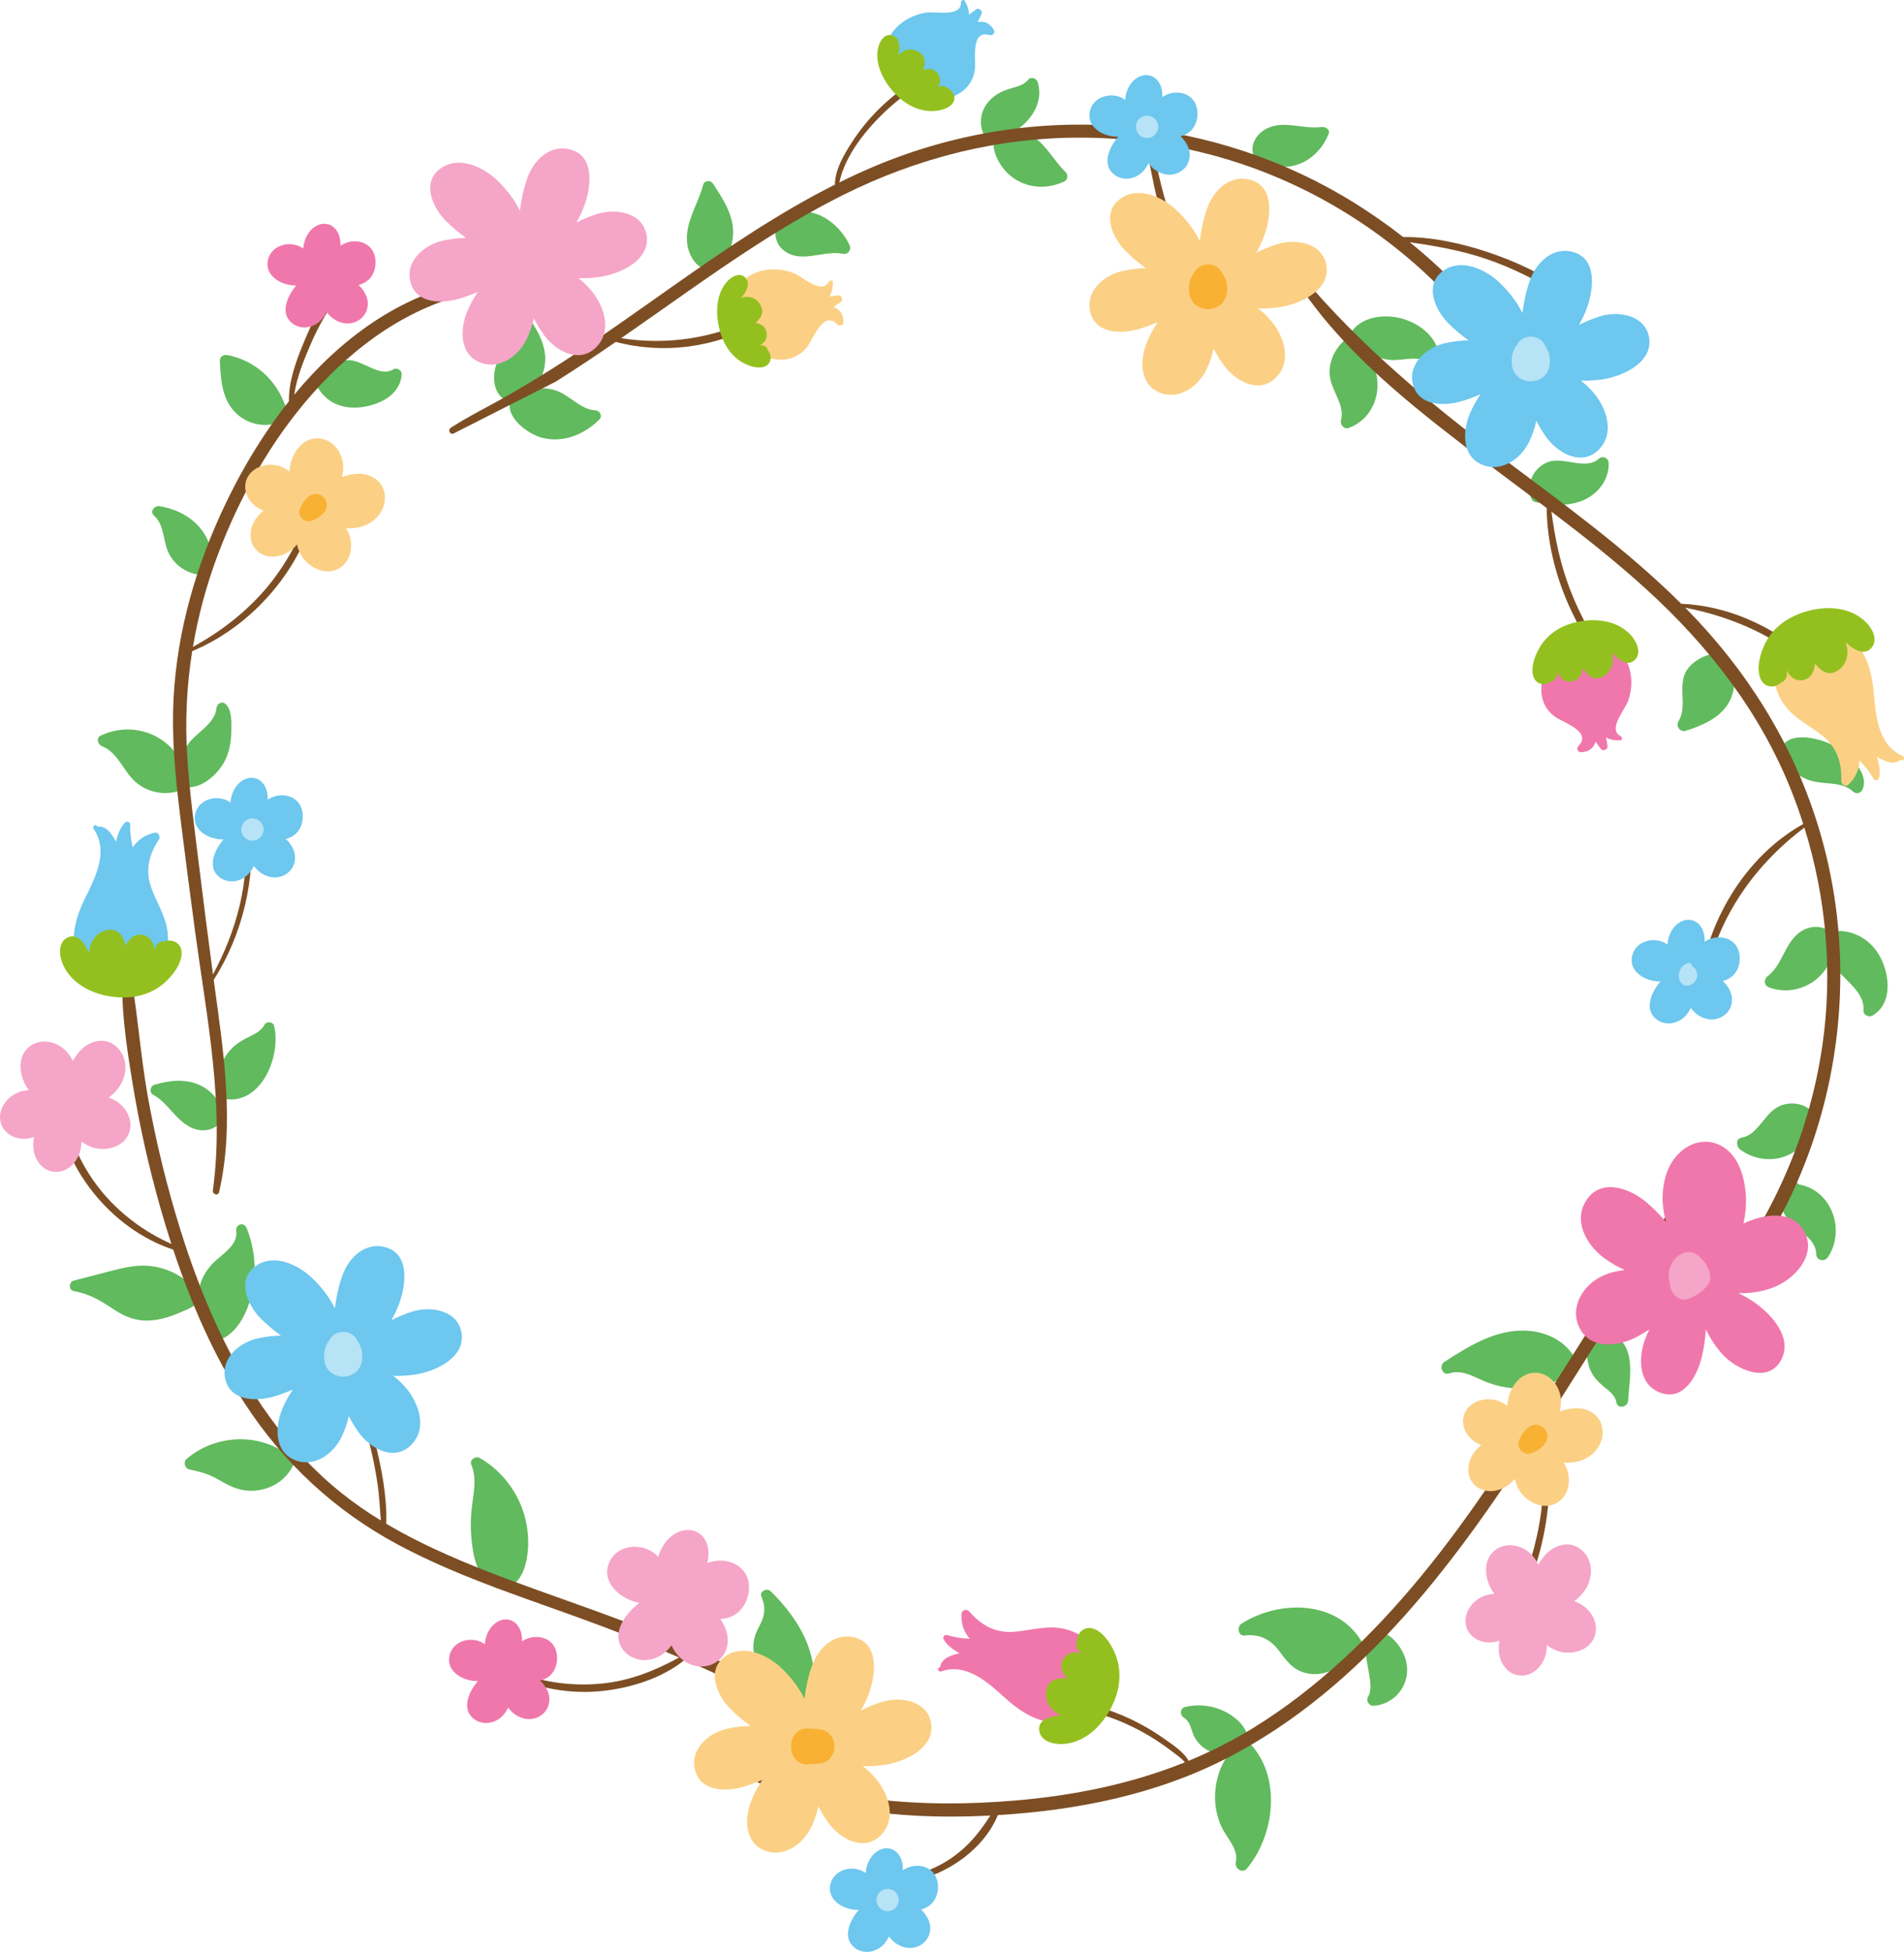 <?xml version="1.0" encoding="utf-8"?>
<!-- Generator: Adobe Illustrator 16.0.0, SVG Export Plug-In . SVG Version: 6.00 Build 0)  -->
<!DOCTYPE svg PUBLIC "-//W3C//DTD SVG 1.1//EN" "http://www.w3.org/Graphics/SVG/1.1/DTD/svg11.dtd">
<svg version="1.1" id="eqxiu.com" xmlns="http://www.w3.org/2000/svg" xmlns:xlink="http://www.w3.org/1999/xlink" x="0px" y="0px"
	 width="102.89px" height="105.435px" viewBox="0 0 102.89 105.435" enable-background="new 0 0 102.89 105.435"
	 xml:space="preserve">
<path id="eqxiu.com_9_" fill="#61BA5D" d="M10.696,70.299c0.016,0.706,0.279,1.402,0.771,1.921c0,0.001,0.001,0.001,0.002,0.002
	c-0.015,0.127,0.092,0.271,0.244,0.223c1.065-0.336,1.621-1.46,1.873-2.475c0.3-1.209,0.208-2.477-0.257-3.631
	c-0.142-0.352-0.617-0.218-0.563,0.155c0.109,0.751-0.751,1.244-1.205,1.691c-0.363,0.358-0.636,0.786-0.768,1.281
	c-0.034,0.13-0.059,0.262-0.076,0.394c-0.012-0.017-0.027-0.032-0.044-0.045c-0.01-0.021-0.022-0.041-0.039-0.062
	c-0.646-0.812-1.638-1.312-2.671-1.381c-0.645-0.043-1.288,0.108-1.908,0.267c-0.69,0.177-1.379,0.359-2.07,0.537
	c-0.266,0.068-0.291,0.511,0,0.563c0.742,0.134,1.353,0.452,1.973,0.869c0.56,0.377,1.113,0.685,1.802,0.723
	c0.694,0.039,1.397-0.176,2.024-0.456C10.083,70.744,10.532,70.593,10.696,70.299z M15.93,78.951
	c-0.361,0.932-1.19,1.496-2.185,1.572c-0.532,0.041-1.026-0.107-1.494-0.351c-0.32-0.165-0.619-0.365-0.954-0.499
	c-0.346-0.139-0.711-0.219-1.073-0.302c-0.234-0.054-0.334-0.394-0.147-0.556c1.504-1.302,3.82-1.443,5.441-0.265
	c0.062,0.045,0.102,0.102,0.123,0.162C15.792,78.653,16.002,78.763,15.93,78.951z M25.928,78.756
	c-0.214-0.123-0.574,0.09-0.462,0.355c0.272,0.646,0.167,1.309,0.074,1.981c-0.092,0.663-0.132,1.317-0.066,1.985
	c0.077,0.784,0.225,2.048,1.072,2.383c0.002,0.126,0.075,0.251,0.241,0.306c0.805,0.268,1.378-0.466,1.58-1.153
	c0.213-0.73,0.224-1.509,0.09-2.253C28.187,80.856,27.25,79.52,25.928,78.756z M41.147,86.242c0.167,0.396,0.213,0.784,0.067,1.198
	c-0.096,0.275-0.259,0.522-0.366,0.793c-0.235,0.599-0.139,1.208,0.096,1.791c0.408,1.011,1.102,2.044,2.214,2.328
	c0.123,0.032,0.229-0.007,0.3-0.08c0.089,0.007,0.185-0.036,0.226-0.142c0.899-2.317-0.397-4.588-2.042-6.178
	C41.448,85.765,41.026,85.953,41.147,86.242z M67.454,94.101c0.025-0.683-0.544-1.245-1.118-1.57c-0.7-0.396-1.524-0.51-2.304-0.321
	c-0.269,0.065-0.282,0.421-0.073,0.559c0.43,0.284,0.385,0.719,0.625,1.125c0.185,0.312,0.47,0.565,0.801,0.712
	c0.283,0.126,0.682,0.178,1.045,0.116c-0.546,0.68-0.797,1.644-0.77,2.477c0.018,0.526,0.14,1.038,0.365,1.514
	c0.274,0.577,0.926,1.194,0.755,1.88c-0.079,0.322,0.355,0.634,0.596,0.347c1.521-1.814,1.898-4.982,0.136-6.797
	C67.493,94.123,67.473,94.11,67.454,94.101z M67.091,87.703c-0.263,0.165-0.189,0.691,0.174,0.644
	c0.763-0.101,1.37,0.196,1.83,0.796c0.343,0.446,0.639,0.909,1.182,1.134c0.832,0.346,1.635,0.071,2.33-0.394
	c0.121-0.048,0.239-0.104,0.355-0.17c0.1-0.057,0.149-0.138,0.164-0.225c0.104-0.088,0.206-0.179,0.303-0.27
	c0.153,0.178,0.435,0.007,0.327-0.219C72.542,86.441,69.246,86.344,67.091,87.703z M85.209,73.567
	c0.049,0.109-0.007,0.207-0.088,0.243c-0.046,0.113-0.127,0.224-0.239,0.317c-0.819,0.686-2.096,0.94-3.135,0.858
	c-0.55-0.043-1.071-0.18-1.577-0.396c-0.586-0.249-1.204-0.622-1.854-0.402c-0.382,0.129-0.572-0.423-0.263-0.622
	c1.257-0.808,2.62-1.668,4.165-1.691c1.145-0.018,2.281,0.449,2.861,1.444c0.004,0.007,0.008,0.014,0.012,0.021
	C85.134,73.413,85.173,73.488,85.209,73.567z M75.704,89.066c0.254,0.408,0.381,0.901,0.322,1.381
	c-0.112,0.922-0.886,1.647-1.809,1.695c-0.247,0.013-0.416-0.291-0.285-0.497c0.554-0.87-0.987-3.174,0.688-3.483
	c0.049-0.01,0.095,0.01,0.125,0.043C75.145,88.313,75.498,88.734,75.704,89.066z M86.37,72.086
	c-0.062-0.019-0.129-0.014-0.188,0.027c-0.565,0.384-0.477,1.377-0.23,1.924c0.149,0.331,0.383,0.585,0.659,0.816
	c0.307,0.257,0.667,0.484,0.737,0.904c0.062,0.375,0.611,0.258,0.631-0.085c0.054-0.916,0.305-2.101-0.151-2.952
	C87.578,72.254,86.872,71.813,86.37,72.086z M14.815,55.425c-0.056-0.238-0.407-0.282-0.524-0.068
	c-0.218,0.401-0.647,0.547-1.031,0.749c-0.378,0.199-0.706,0.447-0.963,0.791c-0.441,0.587-0.759,1.585-0.391,2.278
	c0.001,0.001,0.002,0.003,0.003,0.005c-0.004,0.071,0.033,0.142,0.123,0.161C14.078,59.792,15.206,57.081,14.815,55.425z
	 M10.841,58.636c-0.783-0.381-1.683-0.288-2.489-0.042c-0.238,0.072-0.304,0.419-0.071,0.546c0.821,0.448,1.224,1.408,2.097,1.79
	c0.627,0.274,1.394,0.112,1.667-0.558c0.021-0.052,0.007-0.097-0.023-0.13C11.947,59.534,11.478,58.945,10.841,58.636z
	 M5.517,40.311c0.853,0.323,1.164,1.39,1.834,1.951c0.732,0.613,1.733,0.747,2.6,0.354c0.056-0.025,0.088-0.064,0.104-0.107
	c0.014,0.003,0.029,0.007,0.043,0.008c0.889,0.088,1.793-0.816,2.12-1.562c0.211-0.483,0.285-1.016,0.284-1.541
	c-0.001-0.435,0.034-1.049-0.3-1.375c-0.196-0.191-0.48-0.038-0.504,0.209c-0.086,0.87-1.078,1.299-1.537,1.954
	c-0.183,0.26-0.324,0.565-0.404,0.884c-0.81-1.491-2.69-2.124-4.314-1.35C5.173,39.864,5.289,40.224,5.517,40.311z M9.142,29.927
	c0.321,0.611,0.948,1.051,1.637,1.115c0.076,0.007,0.126-0.026,0.152-0.076c0.056,0.02,0.119,0.023,0.174,0.011
	c0.379-0.082,0.361-0.601,0.341-0.903c-0.029-0.442-0.176-0.877-0.412-1.252c-0.529-0.84-1.451-1.322-2.411-1.479
	c-0.272-0.044-0.551,0.289-0.298,0.512C8.903,28.368,8.798,29.274,9.142,29.927z M21.244,19.955
	c-0.712,0.438-1.599-0.467-2.35-0.499c-0.576-0.024-1.125,0.209-1.507,0.624c-0.129-0.054-0.277,0.009-0.327,0.154
	c-0.166,0.481,0.311,1.06,0.669,1.337c0.49,0.38,1.114,0.493,1.722,0.433c1-0.1,2.186-0.65,2.254-1.784
	C21.72,19.987,21.435,19.838,21.244,19.955z M15.105,22.81c0.023-0.009,0.042-0.021,0.06-0.034c0.12,0.03,0.261-0.061,0.303-0.178
	c0.128-0.361-0.092-0.807-0.243-1.135c-0.181-0.391-0.431-0.75-0.724-1.064c-0.59-0.631-1.38-1.067-2.229-1.219
	c-0.188-0.034-0.399,0.082-0.391,0.298c0.038,0.975,0.108,2.082,0.843,2.812C13.344,22.906,14.288,23.128,15.105,22.81z
	 M32.179,22.167c-0.829-0.048-1.396-0.838-2.168-1.082c-0.378-0.119-0.765-0.141-1.135-0.076c0.382-0.496,0.622-1.109,0.586-1.742
	c-0.047-0.836-0.51-1.556-0.96-2.234c-0.113-0.17-0.417-0.219-0.518,0c-0.414,0.901-0.95,1.833-1.206,2.794
	c-0.179,0.674-0.073,1.5,0.614,1.836c0.062,0.03,0.126,0.022,0.179-0.005c-0.256,0.913,0.979,1.802,1.734,1.993
	c1.144,0.289,2.265-0.186,3.081-0.985C32.574,22.48,32.423,22.182,32.179,22.167z M37.998,9.988
	c-0.314,1.182-1.19,2.309-0.767,3.584c0.123,0.372,0.422,0.84,0.835,0.931c0.146,0.032,0.304,0,0.41-0.078
	c0.262,0.009,0.513-0.24,0.675-0.439c0.276-0.341,0.416-0.771,0.456-1.204c0.102-1.081-0.512-2.002-1.078-2.863
	C38.396,9.715,38.064,9.736,37.998,9.988z M38.182,13.937 M42.63,11.658c-0.837,0.069-0.934,1.25-0.394,1.768
	c0.945,0.905,2.215,0.066,3.306,0.282c0.289,0.057,0.483-0.214,0.364-0.473C45.37,12.071,43.928,10.973,42.63,11.658z M55.891,7.426
	c-0.278-0.191-0.673-0.319-1.055-0.327c0.062-0.044,0.121-0.086,0.174-0.125c0.803-0.58,1.378-1.528,1.067-2.535
	c-0.062-0.2-0.357-0.322-0.51-0.134c-0.263,0.323-0.661,0.375-1.037,0.498c-0.339,0.109-0.665,0.266-0.933,0.505
	c-0.567,0.507-0.749,1.258-0.441,1.953c0.011,0.023,0.024,0.042,0.04,0.055c0.056,0.182,0.24,0.318,0.468,0.315
	c0.013,0,0.026-0.001,0.039-0.002c-0.02,0.136-0.014,0.277,0.009,0.399c0.093,0.496,0.377,0.976,0.736,1.326
	c0.831,0.809,2.048,0.936,3.075,0.443c0.184-0.088,0.203-0.367,0.063-0.499C56.977,8.719,56.594,7.909,55.891,7.426z M69.787,8.977
	c0.942-0.179,1.657-0.869,2.008-1.738c0.099-0.245-0.178-0.407-0.379-0.378c-0.956,0.135-1.947-0.356-2.877,0.043
	c-0.561,0.241-0.982,0.816-0.821,1.412C67.763,9.021,69.314,9.066,69.787,8.977z M75.839,17.233
	c-1.032-0.317-2.462-0.146-2.958,0.961c-0.008,0.018-0.013,0.036-0.018,0.054c-0.035,0.007-0.068,0.021-0.097,0.043
	c-0.632,0.491-1.021,1.307-0.892,2.107c0.123,0.765,0.812,1.512,0.591,2.307c-0.064,0.233,0.167,0.499,0.413,0.412
	c0.875-0.307,1.447-1.108,1.545-2.023c0.056-0.516-0.042-1.041-0.23-1.522c-0.053-0.135-0.115-0.293-0.189-0.454
	c0.348,0.167,0.72,0.28,1.114,0.325c0.599,0.068,1.643-0.3,2.097,0.189c0.195,0.209,0.585,0.051,0.573-0.237
	C77.743,18.298,76.831,17.538,75.839,17.233z M85.751,26.93c-0.839,0.447-1.886,0.391-2.786,0.189
	c-0.186-0.042-0.296-0.268-0.242-0.444c-0.033-0.036-0.057-0.084-0.062-0.147c-0.058-0.684,0.355-1.336,1.004-1.573
	c0.837-0.305,2.032,0.466,2.73-0.173c0.202-0.185,0.527-0.055,0.536,0.222C86.958,25.818,86.461,26.552,85.751,26.93z M92.64,35.321
	c-0.487,0.034-1.039,0.342-1.357,0.707c-0.756,0.867-0.024,2.05-0.584,2.942c-0.157,0.25,0.104,0.602,0.392,0.509
	c0.883-0.286,1.843-0.68,2.331-1.523c0.314-0.542,0.497-1.599-0.02-2.094C93.376,35.491,93.001,35.295,92.64,35.321z M97.97,42.202
	c0.7,0.175,1.598,0.023,2.161,0.551c0.186,0.174,0.449,0.084,0.533-0.141c0.38-1.017-1.069-2.119-1.854-2.467
	c-0.709-0.314-2.354-0.676-2.588,0.436c-0.026,0.128,0.032,0.243,0.121,0.315C96.672,41.548,97.26,42.024,97.97,42.202z
	 M101.367,51.317c-0.408-0.54-1.015-0.917-1.689-1.006c-0.247-0.033-0.502-0.04-0.718,0.087c-0.468-0.464-1.21-0.416-1.738-0.013
	c-0.798,0.609-0.906,1.742-1.693,2.34c-0.233,0.178-0.209,0.513,0.081,0.617c1.364,0.486,2.779-0.227,3.294-1.441
	c0.518,0.911,1.887,1.577,1.795,2.675c-0.021,0.253,0.289,0.396,0.488,0.281C102.408,54.152,102.084,52.268,101.367,51.317z
	 M98.04,60.678c0.114-0.026,0.197-0.152,0.131-0.289c-0.379-0.794-1.452-0.994-2.171-0.553c-0.694,0.424-1.046,1.48-1.891,1.62
	c-0.328,0.054-0.289,0.475-0.082,0.631c0.728,0.548,1.717,0.689,2.559,0.326C97.255,62.124,97.935,61.435,98.04,60.678z
	 M98.772,67.916c-0.183,0.271-0.617,0.174-0.625-0.17c-0.022-1.03-1.432-1.408-1.79-2.314c-0.235-0.594-0.042-1.405,0.652-1.547
	c0.088-0.018,0.161,0.03,0.193,0.096C98.981,64.28,99.755,66.451,98.772,67.916z"/>
<path id="eqxiu.com_8_" fill="#7D4E24" d="M46.356,94.195c-3.078-1.614-6.179-3.148-9.355-4.531
	c-1.227,0.989-2.891,1.509-4.421,1.675c-1.782,0.193-3.556-0.128-5.158-0.93c-0.163-0.082-0.02-0.313,0.141-0.242
	c1.539,0.688,3.271,0.938,4.947,0.775c1.535-0.148,2.869-0.691,4.187-1.409c-1.318-0.569-2.649-1.113-3.997-1.624
	c-3.752-1.422-7.64-2.568-11.19-4.47c-3.413-1.826-6.204-4.42-8.308-7.666c-1.659-2.558-2.881-5.377-3.84-8.271
	c-3.385-1.119-6.147-4.538-6.325-8.119c-0.007-0.145,0.228-0.177,0.252-0.034c0.315,1.789,0.976,3.478,2.12,4.903
	c1.029,1.282,2.358,2.274,3.852,2.942c-0.215-0.665-0.418-1.333-0.608-2.004c-0.613-2.158-1.104-4.351-1.47-6.564
	c-0.358-2.164-0.709-4.411-0.532-6.607c0.013-0.161,0.265-0.22,0.3-0.041c0.468,2.417,0.61,4.888,1.048,7.314
	c0.437,2.417,1.021,4.808,1.753,7.151c1.117,3.574,2.622,7.074,4.834,10.115c1.104,1.519,2.394,2.908,3.86,4.084
	c0.678,0.543,1.393,1.036,2.133,1.488c-0.052-0.66-0.082-1.321-0.178-1.979c-0.11-0.752-0.26-1.498-0.449-2.233
	c-0.403-1.568-1-3.074-1.712-4.526c-0.061-0.124,0.117-0.231,0.187-0.109c0.816,1.425,1.414,2.964,1.822,4.554
	c0.363,1.411,0.672,2.99,0.623,4.472c0.853,0.506,1.736,0.959,2.633,1.375c3.682,1.706,7.604,2.843,11.367,4.352
	c4.036,1.618,8.04,3.436,11.819,5.591C47.062,93.836,46.732,94.392,46.356,94.195z M10.557,50.419
	c0.618,4.577,1.584,9.256,0.946,13.882c-0.03,0.216,0.285,0.318,0.337,0.093c0.866-3.781,0.219-7.678-0.291-11.465
	c1.572-2.454,2.316-5.571,1.947-8.459c-0.014-0.11-0.183-0.118-0.178,0c0.062,1.517-0.024,3.032-0.384,4.512
	c-0.311,1.276-0.806,2.499-1.425,3.656c-0.262-1.97-0.515-3.942-0.757-5.915c-0.241-1.955-0.51-3.912-0.635-5.879
	c-0.122-1.912-0.027-3.807,0.27-5.672c3.26-1.341,6.04-4.541,6.722-8.015c0.022-0.113-0.133-0.156-0.171-0.047
	c-0.612,1.737-1.414,3.356-2.627,4.756c-1.093,1.262-2.426,2.278-3.885,3.079c0.288-1.708,0.745-3.39,1.366-5.034
	c1.186-3.132,2.883-6.151,5.111-8.663c2.321-2.617,5.241-4.706,8.695-5.459c0.395-0.086,0.227-0.683-0.167-0.604
	c-3.873,0.776-7.051,3.139-9.53,6.137c0.134-0.934,0.522-1.878,0.877-2.705c0.229-0.535,0.493-1.053,0.786-1.556
	c0.295-0.507,0.666-0.978,0.935-1.499c0.072-0.14-0.102-0.28-0.22-0.169c-0.869,0.811-1.443,2.089-1.89,3.17
	c-0.39,0.942-0.796,2.056-0.776,3.114c-1.496,1.879-2.725,3.985-3.687,6.094c-1.521,3.335-2.488,6.949-2.571,10.626
	c-0.046,2.05,0.183,4.094,0.436,6.125C10.034,46.49,10.292,48.455,10.557,50.419z M30.016,20.623
	c1.104-0.691,2.187-1.416,3.26-2.155c2.534,0.679,5.398,0.324,7.659-1.011c0.169-0.1,0.021-0.343-0.152-0.261
	c-2.289,1.081-4.734,1.461-7.218,1.071c0.525-0.363,1.049-0.729,1.571-1.096c3.368-2.366,6.727-4.792,10.419-6.636
	c4.036-2.015,8.43-3.127,12.952-3.101c1.23,0.007,2.459,0.098,3.674,0.268c-0.271,0.473-0.05,1.151,0.044,1.647
	c0.176,0.929,0.391,1.847,0.729,2.731c0.535,1.4,1.398,2.784,2.725,3.55c0.14,0.081,0.314-0.125,0.179-0.232
	c-1.093-0.857-1.885-1.943-2.419-3.222c-0.296-0.708-0.507-1.449-0.695-2.192c-0.095-0.377-0.178-0.757-0.263-1.137
	c-0.082-0.364-0.221-0.754-0.066-1.112c3.117,0.464,6.148,1.46,8.929,2.964c1.977,1.069,3.822,2.374,5.486,3.885
	c1.709,1.552,3.156,3.319,4.51,5.184c0.226,0.311,0.733,0.036,0.526-0.308c-1.457-2.426-3.45-4.576-5.686-6.377
	c1.374,0.2,2.715,0.433,4.047,0.875c1.547,0.512,2.965,1.265,4.355,2.103c0.172,0.104,0.307-0.149,0.153-0.264
	c-1.298-0.968-2.802-1.667-4.335-2.178c-1.444-0.481-3.036-0.831-4.572-0.815c-0.857-0.67-1.748-1.29-2.655-1.854
	c-3.736-2.324-7.991-3.729-12.374-4.112c-4.618-0.404-9.284,0.348-13.553,2.149c-0.64,0.27-1.268,0.561-1.888,0.868
	c0.321-1.507,1.484-2.908,2.573-3.921c0.579-0.539,1.216-1.011,1.898-1.408c0.699-0.407,1.476-0.624,2.181-1.005
	c0.109-0.059,0.066-0.261-0.067-0.246c-0.792,0.092-1.61,0.555-2.288,0.953c-0.745,0.438-1.438,0.965-2.061,1.564
	c-0.605,0.583-1.141,1.238-1.592,1.946c-0.414,0.648-0.878,1.435-0.884,2.234c-3.04,1.529-5.867,3.455-8.648,5.41
	c-1.966,1.382-3.919,2.785-5.937,4.093c-0.983,0.638-1.982,1.251-2.998,1.836c-1.055,0.607-2.152,1.137-3.175,1.795
	c-0.163,0.104-0.062,0.375,0.135,0.319 M98.209,44.483c-1.374-4.39-3.83-8.29-7.046-11.562c-0.031-0.032-0.063-0.063-0.096-0.095
	c2.618,0.505,5.019,1.602,7.021,3.404c0.108,0.098,0.264-0.055,0.161-0.162c-1.907-2.003-4.62-3.333-7.396-3.454
	c-2.974-2.958-6.395-5.419-9.741-7.933c-3.898-2.928-7.604-6.024-10.756-9.764c-0.145-0.171-0.431,0.052-0.31,0.239
	c2.286,3.539,5.611,6.263,8.917,8.81c1.526,1.175,3.081,2.316,4.619,3.479c0.032,3.157,1.374,6.412,3.421,8.774
	c0.087,0.101,0.268-0.035,0.187-0.145c-0.968-1.317-1.772-2.732-2.358-4.261c-0.519-1.356-0.805-2.748-0.993-4.175
	c1.755,1.332,3.483,2.697,5.114,4.18c3.346,3.042,6.134,6.607,7.824,10.831c0.245,0.612,0.467,1.233,0.667,1.86
	c-3.172,1.774-5.25,5.329-5.635,8.893c-0.017,0.148,0.239,0.184,0.262,0.035c0.553-3.584,2.578-6.575,5.436-8.733
	c1.176,3.775,1.54,7.798,0.979,11.718c-0.738,5.172-2.986,10.008-6.354,13.988c-0.278,0.328,0.186,0.806,0.479,0.479
	C98.956,63.801,101.04,53.527,98.209,44.483z M92.7,63.065c-1.773,1.213-3.022,3.05-4.223,4.795
	c-1.335,1.939-2.597,3.926-3.854,5.915c-2.468,3.904-4.921,7.846-7.868,11.414c-2.592,3.139-5.566,6.019-9.046,8.159
	c-1.122,0.689-2.283,1.273-3.477,1.766c-0.281-0.505-0.885-0.88-1.324-1.193c-0.732-0.521-1.522-0.957-2.353-1.3
	c-1.674-0.691-3.493-1.02-5.3-0.84c-0.142,0.015-0.148,0.227,0,0.226c1.631-0.009,3.262,0.222,4.797,0.785
	c0.769,0.281,1.511,0.642,2.208,1.071c0.334,0.206,0.657,0.429,0.97,0.666c0.249,0.189,0.576,0.403,0.801,0.667
	c-2.911,1.17-6.008,1.797-9.181,2.064c-2.512,0.211-5.05,0.225-7.555-0.074c-2.539-0.302-4.913-1.044-7.317-1.876
	c-0.228-0.079-0.364,0.266-0.162,0.384c1.939,1.131,4.229,1.702,6.432,2.048c2.233,0.351,4.498,0.446,6.755,0.352
	c0.172-0.008,0.343-0.016,0.515-0.024c-0.679,1.062-1.426,1.938-2.556,2.577c-1.175,0.663-2.425,0.905-3.761,0.916
	c-0.056,0-0.072,0.089-0.014,0.1c2.557,0.494,5.741-1.184,6.735-3.616c4.275-0.26,8.544-1.104,12.375-3.075
	c7.472-3.847,12.538-10.821,16.981-17.739c0.059,0.661,0.137,1.318,0.147,1.986c0.013,0.832-0.038,1.668-0.149,2.492
	c-0.229,1.702-0.753,3.343-1.446,4.91c-0.068,0.153,0.147,0.29,0.23,0.135c0.808-1.511,1.3-3.171,1.532-4.866
	c0.216-1.578,0.283-3.366-0.137-4.934c0.146-0.229,0.292-0.458,0.438-0.687c1.443-2.27,2.86-4.557,4.353-6.794
	c1.423-2.132,2.856-4.253,4.838-5.91C93.359,63.334,92.998,62.862,92.7,63.065z"/>
<path id="eqxiu.com_7_" fill="#FBD085" d="M42.132,19.426c0.642,0.018,1.197-0.252,1.555-0.788c0.289-0.432,0.827-1.845,1.529-1.138
	c0.016,0.016,0.031,0.026,0.048,0.035c0.089,0.105,0.313,0.049,0.315-0.132c0.006-0.453-0.221-0.709-0.544-0.815
	c0.13-0.087,0.261-0.174,0.392-0.26c0.169-0.11,0.067-0.4-0.135-0.375c-0.154,0.019-0.31,0.04-0.464,0.061
	c0.103-0.178,0.166-0.375,0.177-0.604c0.002-0.017-0.002-0.032-0.007-0.046c0.007-0.035,0.013-0.07,0.014-0.106
	c0.005-0.124-0.171-0.133-0.22-0.041c-0.389,0.724-1.43-0.283-1.918-0.469c-0.59-0.226-1.251-0.269-1.858-0.081
	c-1.075,0.332-1.859,1.485-1.608,2.611C39.674,18.466,40.936,19.393,42.132,19.426z M39.905,16.53
	c0.009,0.004,0.02,0.008,0.029,0.011c-0.025,0.072-0.044,0.144-0.056,0.215C39.882,16.68,39.891,16.604,39.905,16.53z
	 M102.772,41.07c-0.033-0.006-0.063-0.015-0.096-0.022c-0.004,0.007-0.009,0.015-0.015,0.021c-0.312,0.263-0.823,0.069-1.235-0.19
	c0.116,0.389,0.21,0.802,0.108,1.156c-0.039,0.135-0.226,0.141-0.291,0.026c-0.206-0.361-0.468-0.685-0.76-0.979
	c-0.014,0.489-0.221,0.96-0.6,1.299c-0.108,0.098-0.236,0.061-0.308-0.024c-0.047-0.038-0.078-0.098-0.075-0.183
	c0.04-0.993-0.247-1.828-1.043-2.452c-0.526-0.414-1.124-0.73-1.62-1.185c-0.945-0.864-1.285-2.271-0.649-3.417
	c0.609-1.096,1.988-1.52,3.134-1.044c1.343,0.558,1.794,1.896,1.923,3.24c0.122,1.285,0.201,2.916,1.567,3.521
	C102.926,40.887,102.916,41.096,102.772,41.07z M20.789,26.714c0.098,0.804-0.461,1.478-1.201,1.716
	c-0.296,0.095-0.593,0.121-0.889,0.103c0.083,0.132,0.152,0.277,0.2,0.435c0.196,0.646,0.015,1.422-0.612,1.757
	c-0.658,0.352-1.472-0.005-1.893-0.557c-0.176-0.232-0.283-0.488-0.342-0.757c-0.111,0.125-0.232,0.238-0.366,0.337
	c-0.509,0.375-1.257,0.468-1.762,0.029c-0.557-0.484-0.458-1.312-0.032-1.846c0.102-0.128,0.219-0.244,0.344-0.351
	c-0.168-0.06-0.331-0.147-0.481-0.274c-0.491-0.412-0.691-1.124-0.287-1.667c0.363-0.489,1.079-0.642,1.641-0.459
	c0.197,0.064,0.372,0.162,0.53,0.282c0.014-0.169,0.042-0.337,0.087-0.503c0.18-0.65,0.692-1.289,1.421-1.284
	c0.793,0.005,1.357,0.733,1.397,1.477c0.011,0.217-0.015,0.422-0.069,0.62c0.235-0.088,0.478-0.149,0.726-0.173
	C19.948,25.527,20.692,25.92,20.789,26.714z M86.596,77.191c0.098,0.804-0.462,1.478-1.201,1.716
	c-0.296,0.096-0.593,0.121-0.889,0.104c0.084,0.132,0.151,0.276,0.2,0.435c0.196,0.646,0.015,1.422-0.612,1.757
	c-0.658,0.353-1.473-0.005-1.893-0.558c-0.177-0.231-0.283-0.487-0.342-0.757c-0.111,0.124-0.232,0.238-0.366,0.337
	c-0.51,0.375-1.258,0.469-1.762,0.029c-0.557-0.484-0.458-1.312-0.032-1.846c0.103-0.128,0.219-0.244,0.345-0.352
	c-0.169-0.06-0.331-0.146-0.481-0.273c-0.49-0.412-0.69-1.124-0.287-1.666c0.363-0.489,1.079-0.642,1.642-0.46
	c0.196,0.064,0.371,0.162,0.53,0.282c0.014-0.17,0.042-0.338,0.087-0.503c0.18-0.65,0.692-1.289,1.422-1.284
	c0.793,0.005,1.357,0.732,1.396,1.478c0.012,0.216-0.016,0.422-0.068,0.619c0.234-0.088,0.478-0.149,0.726-0.174
	C85.754,76.003,86.499,76.397,86.596,77.191z M50.323,93.135c0.165,1.233-1.257,1.938-2.255,2.15
	c-0.477,0.103-0.959,0.133-1.441,0.118c0.266,0.206,0.512,0.438,0.728,0.702c0.687,0.842,1.113,2.173,0.228,3.043
	c-0.918,0.9-2.188,0.181-2.811-0.672c-0.207-0.285-0.389-0.586-0.545-0.899c-0.09,0.39-0.219,0.769-0.393,1.129
	c-0.457,0.947-1.543,1.707-2.604,1.214c-1.047-0.487-0.981-1.809-0.606-2.715c0.156-0.376,0.352-0.728,0.576-1.061
	c-0.338,0.148-0.685,0.276-1.04,0.379c-0.903,0.261-2.243,0.262-2.582-0.837c-0.356-1.157,0.681-2.067,1.706-2.302
	c0.412-0.094,0.843-0.146,1.276-0.155c-0.402-0.282-0.774-0.6-1.099-0.928c-0.726-0.732-1.323-2.1-0.252-2.842
	c0.973-0.674,2.267-0.067,3.021,0.648c0.457,0.433,0.932,1.016,1.24,1.65c0.08-0.617,0.207-1.221,0.409-1.78
	c0.36-0.999,1.282-1.867,2.417-1.492c1.238,0.41,1.004,2.057,0.65,3.016c-0.115,0.312-0.258,0.609-0.422,0.894
	c0.369-0.182,0.746-0.339,1.133-0.462C48.668,91.614,50.154,91.864,50.323,93.135z M71.684,14.389
	c0.165,1.234-1.258,1.938-2.255,2.151c-0.477,0.102-0.959,0.133-1.441,0.118c0.266,0.206,0.512,0.438,0.728,0.703
	c0.686,0.841,1.113,2.172,0.227,3.043c-0.916,0.9-2.187,0.18-2.809-0.672c-0.209-0.285-0.39-0.586-0.547-0.899
	c-0.09,0.389-0.217,0.769-0.391,1.129c-0.458,0.948-1.545,1.707-2.604,1.214c-1.048-0.487-0.982-1.809-0.606-2.715
	c0.155-0.375,0.353-0.727,0.575-1.06c-0.337,0.148-0.684,0.276-1.039,0.378c-0.903,0.261-2.243,0.262-2.582-0.836
	c-0.355-1.157,0.682-2.067,1.706-2.302c0.413-0.094,0.843-0.146,1.276-0.155c-0.402-0.282-0.773-0.6-1.099-0.928
	c-0.726-0.732-1.323-2.1-0.253-2.842c0.973-0.674,2.268-0.067,3.021,0.648c0.457,0.433,0.933,1.016,1.24,1.65
	c0.08-0.616,0.208-1.22,0.41-1.78c0.359-0.999,1.283-1.867,2.416-1.492c1.238,0.41,1.005,2.057,0.65,3.016
	c-0.114,0.312-0.257,0.609-0.421,0.894c0.368-0.182,0.746-0.34,1.132-0.462C70.03,12.868,71.514,13.119,71.684,14.389z"/>
<path id="eqxiu.com_6_" fill="#F8B133" d="M17.497,27.69c-0.188,0.222-0.415,0.355-0.686,0.454
	c-0.346,0.124-0.736-0.266-0.612-0.613c0.094-0.274,0.227-0.497,0.454-0.69C17.24,26.345,17.998,27.103,17.497,27.69z
	 M82.551,77.135c-0.235,0.2-0.381,0.436-0.48,0.726c-0.126,0.372,0.281,0.78,0.652,0.644c0.29-0.099,0.517-0.235,0.726-0.472
	C83.975,77.408,83.177,76.601,82.551,77.135z M44.184,93.396c-0.167-0.011-0.334-0.021-0.501-0.032
	c-1.246-0.064-1.246,2.006,0,1.941c0.167-0.011,0.334-0.021,0.501-0.032C45.397,95.218,45.397,93.46,44.184,93.396z M66.084,14.876
	c-0.203-0.791-1.396-0.791-1.602,0c0.073-0.297-0.105,0.112-0.151,0.223c-0.079,0.205-0.085,0.39-0.079,0.606
	c0.053,1.325,2.004,1.325,2.057,0c0.014-0.211,0.006-0.408-0.079-0.606C66.198,15.02,66.006,14.579,66.084,14.876z"/>
<path id="eqxiu.com_5_" fill="#6DC7EE" d="M93.504,53.56c0.224,0.538,0.025,1.127-0.502,1.391c-0.552,0.275-1.192,0.039-1.567-0.416
	c-0.022-0.027-0.044-0.057-0.065-0.088c-0.091,0.188-0.209,0.358-0.357,0.496c-0.428,0.396-1.094,0.474-1.55,0.074
	c-0.562-0.49-0.27-1.27,0.098-1.787c0.045-0.063,0.103-0.139,0.17-0.218c-0.788,0.024-1.687-0.502-1.545-1.313
	c0.16-0.917,1.29-1.15,1.922-0.677c0.033-0.55,0.342-1.107,0.845-1.286c0.513-0.183,0.964,0.131,1.106,0.63
	c0.046,0.162,0.062,0.331,0.057,0.501c0.172-0.109,0.36-0.188,0.563-0.221c0.499-0.079,1.03,0.125,1.233,0.61
	c0.208,0.497,0.095,1.163-0.337,1.503c-0.148,0.117-0.312,0.19-0.48,0.229C93.269,53.15,93.413,53.341,93.504,53.56z M85.426,20.559
	c0.482,0.015,0.965-0.016,1.441-0.118c0.997-0.213,2.42-0.917,2.255-2.151c-0.17-1.271-1.654-1.521-2.666-1.201
	c-0.386,0.123-0.764,0.28-1.132,0.462c0.164-0.285,0.307-0.582,0.421-0.894c0.354-0.959,0.588-2.606-0.65-3.016
	c-1.133-0.375-2.057,0.493-2.416,1.492c-0.202,0.56-0.33,1.164-0.41,1.78c-0.308-0.635-0.783-1.217-1.24-1.65
	c-0.753-0.715-2.048-1.322-3.021-0.648c-1.07,0.742-0.473,2.11,0.253,2.842c0.325,0.328,0.696,0.646,1.099,0.928
	c-0.434,0.009-0.863,0.061-1.276,0.155c-1.024,0.234-2.062,1.145-1.706,2.302c0.339,1.099,1.679,1.097,2.582,0.836
	c0.355-0.103,0.702-0.23,1.039-0.378c-0.223,0.333-0.42,0.685-0.575,1.06c-0.376,0.907-0.441,2.229,0.606,2.715
	c1.06,0.493,2.146-0.266,2.604-1.214c0.174-0.36,0.301-0.74,0.391-1.129c0.157,0.313,0.338,0.615,0.547,0.899
	c0.622,0.853,1.893,1.573,2.809,0.672c0.887-0.871,0.459-2.202-0.227-3.043C85.938,20.997,85.692,20.765,85.426,20.559z
	 M22.281,70.849c-0.386,0.122-0.764,0.279-1.132,0.462c0.164-0.284,0.307-0.582,0.421-0.894c0.354-0.959,0.588-2.606-0.65-3.016
	c-1.133-0.375-2.057,0.492-2.416,1.492c-0.202,0.56-0.33,1.163-0.41,1.779c-0.308-0.635-0.783-1.217-1.24-1.65
	c-0.753-0.715-2.048-1.322-3.021-0.648c-1.07,0.742-0.473,2.11,0.253,2.842c0.325,0.328,0.696,0.646,1.099,0.928
	c-0.434,0.01-0.863,0.062-1.276,0.156c-1.024,0.234-2.062,1.145-1.706,2.301c0.339,1.1,1.679,1.098,2.582,0.837
	c0.355-0.103,0.702-0.229,1.039-0.378c-0.223,0.333-0.42,0.684-0.575,1.06c-0.376,0.907-0.441,2.229,0.606,2.716
	c1.06,0.492,2.146-0.267,2.604-1.215c0.174-0.359,0.301-0.739,0.391-1.129c0.157,0.314,0.338,0.615,0.547,0.9
	c0.622,0.852,1.893,1.572,2.809,0.672c0.887-0.871,0.459-2.202-0.227-3.043c-0.216-0.265-0.462-0.496-0.728-0.703
	c0.482,0.016,0.965-0.016,1.441-0.117c0.997-0.213,2.42-0.917,2.255-2.151C24.777,70.779,23.292,70.529,22.281,70.849z
	 M8.191,47.997c-0.354-0.947-0.163-1.809,0.389-2.636c0.047-0.07,0.051-0.138,0.031-0.195c-0.016-0.109-0.106-0.207-0.25-0.181
	c-0.5,0.091-0.922,0.386-1.188,0.796c-0.096-0.403-0.15-0.816-0.138-1.231c0.004-0.132-0.159-0.225-0.263-0.129
	c-0.271,0.249-0.406,0.65-0.51,1.043c-0.216-0.437-0.551-0.869-0.954-0.807c-0.009,0.001-0.016,0.006-0.024,0.01
	c-0.023-0.023-0.044-0.047-0.069-0.069c-0.109-0.096-0.227,0.076-0.157,0.177c0.852,1.229,0.068,2.662-0.497,3.822
	c-0.591,1.213-0.904,2.59-0.048,3.767c0.729,1.003,2.127,1.36,3.218,0.743c1.139-0.646,1.583-2.023,1.227-3.254
	C8.77,49.207,8.425,48.625,8.191,47.997z M52.828,1.191c0.068-0.141,0.138-0.281,0.208-0.421c0.092-0.18-0.142-0.38-0.305-0.256
	c-0.124,0.094-0.247,0.189-0.37,0.285c0-0.206-0.045-0.409-0.15-0.612c-0.008-0.016-0.018-0.027-0.029-0.037
	c-0.011-0.033-0.024-0.066-0.042-0.099c-0.058-0.109-0.214-0.029-0.21,0.075c0.026,0.821-1.379,0.472-1.895,0.556
	c-0.623,0.101-1.217,0.395-1.648,0.862c-0.762,0.827-0.863,2.218-0.08,3.066c0.826,0.895,2.383,1.063,3.434,0.492
	c0.564-0.307,0.909-0.819,0.95-1.462c0.033-0.519-0.211-2.011,0.752-1.751c0.021,0.006,0.04,0.007,0.059,0.006
	c0.13,0.046,0.296-0.115,0.207-0.272C53.485,1.229,53.16,1.121,52.828,1.191z M64.609,5.627c-0.204-0.486-0.734-0.688-1.233-0.61
	c-0.203,0.032-0.392,0.111-0.563,0.22c0.006-0.17-0.011-0.339-0.058-0.5c-0.143-0.499-0.594-0.813-1.105-0.63
	c-0.503,0.179-0.812,0.736-0.846,1.286c-0.631-0.473-1.761-0.239-1.921,0.678c-0.142,0.811,0.757,1.337,1.544,1.313
	c-0.066,0.079-0.124,0.154-0.169,0.218c-0.368,0.517-0.659,1.296-0.098,1.787c0.456,0.399,1.122,0.322,1.55-0.075
	c0.148-0.138,0.266-0.308,0.357-0.496c0.021,0.031,0.043,0.06,0.065,0.087c0.375,0.456,1.015,0.692,1.567,0.416
	c0.527-0.263,0.726-0.853,0.502-1.39c-0.092-0.219-0.236-0.41-0.41-0.571c0.169-0.04,0.332-0.113,0.48-0.229
	C64.704,6.79,64.817,6.124,64.609,5.627z M13.363,47.271c0.148-0.138,0.266-0.308,0.357-0.496c0.021,0.031,0.043,0.06,0.065,0.087
	c0.375,0.456,1.015,0.692,1.567,0.416c0.527-0.263,0.726-0.853,0.502-1.39c-0.092-0.219-0.236-0.41-0.41-0.571
	c0.169-0.04,0.332-0.113,0.48-0.229c0.432-0.34,0.545-1.006,0.337-1.503c-0.204-0.486-0.734-0.688-1.233-0.61
	c-0.203,0.032-0.392,0.111-0.563,0.22c0.006-0.17-0.011-0.339-0.058-0.5c-0.143-0.499-0.594-0.813-1.105-0.63
	c-0.503,0.179-0.812,0.736-0.846,1.286c-0.631-0.473-1.761-0.239-1.921,0.678c-0.142,0.811,0.757,1.337,1.544,1.313
	c-0.066,0.079-0.124,0.154-0.169,0.218c-0.368,0.517-0.659,1.296-0.098,1.787C12.269,47.745,12.935,47.667,13.363,47.271z
	 M50.586,101.411c-0.204-0.485-0.734-0.688-1.233-0.61c-0.203,0.033-0.392,0.111-0.563,0.221c0.006-0.17-0.011-0.339-0.058-0.5
	c-0.143-0.5-0.594-0.814-1.105-0.631c-0.503,0.18-0.812,0.736-0.846,1.285c-0.631-0.473-1.761-0.238-1.921,0.678
	c-0.142,0.812,0.757,1.338,1.544,1.313c-0.066,0.079-0.124,0.154-0.169,0.218c-0.368,0.518-0.659,1.297-0.098,1.787
	c0.456,0.399,1.122,0.322,1.55-0.074c0.148-0.139,0.266-0.309,0.357-0.496c0.021,0.031,0.043,0.061,0.065,0.088
	c0.375,0.455,1.015,0.691,1.567,0.416c0.527-0.264,0.726-0.854,0.502-1.391c-0.092-0.219-0.236-0.41-0.41-0.571
	c0.169-0.04,0.332-0.112,0.48-0.229C50.681,102.574,50.794,101.908,50.586,101.411z"/>
<path id="eqxiu.com_4_" fill="#B6E3F6" d="M91.632,52.973c-0.121,0.186-0.338,0.307-0.563,0.261
	c-0.196-0.04-0.309-0.228-0.342-0.413c-0.067-0.338,0.15-0.701,0.483-0.794c0.125-0.036,0.226,0.067,0.246,0.173
	C91.708,52.329,91.803,52.71,91.632,52.973z M83.523,18.776c-0.203-0.791-1.396-0.791-1.602,0c0.073-0.297-0.105,0.112-0.151,0.223
	c-0.079,0.205-0.085,0.39-0.079,0.606c0.053,1.325,2.004,1.325,2.057,0c0.014-0.211,0.006-0.408-0.079-0.606
	C83.636,18.92,83.445,18.479,83.523,18.776z M19.347,72.537c-0.203-0.791-1.396-0.791-1.602,0c0.073-0.297-0.105,0.111-0.151,0.223
	c-0.079,0.205-0.085,0.39-0.079,0.606c0.053,1.325,2.004,1.325,2.057,0c0.014-0.211,0.006-0.408-0.079-0.606
	C19.46,72.68,19.269,72.24,19.347,72.537z M61.987,6.249c-0.334,0-0.604,0.27-0.604,0.604s0.27,0.604,0.604,0.604
	s0.604-0.271,0.604-0.604S62.321,6.249,61.987,6.249z M13.64,44.206c-0.334,0-0.604,0.27-0.604,0.604s0.27,0.604,0.604,0.604
	s0.604-0.271,0.604-0.604S13.974,44.206,13.64,44.206z M47.964,102.033c-0.334,0-0.604,0.27-0.604,0.604s0.27,0.604,0.604,0.604
	s0.604-0.271,0.604-0.604S48.298,102.033,47.964,102.033z"/>
<path id="eqxiu.com_3_" fill="#F077AB" d="M95.975,69.481c-0.642,0.28-1.335,0.389-2.033,0.373c0.331,0.157,0.65,0.339,0.946,0.555
	c0.895,0.65,1.993,1.883,1.358,3.062c-0.701,1.302-2.43,0.5-3.169-0.316c-0.346-0.382-0.646-0.843-0.897-1.342
	c-0.027,0.503-0.103,0.998-0.21,1.456c-0.239,1.016-0.964,2.432-2.25,1.96c-1.194-0.438-1.197-1.886-0.821-2.883
	c0.069-0.184,0.147-0.361,0.23-0.536c-0.205,0.135-0.413,0.261-0.622,0.376c-1.001,0.554-2.56,0.76-3.162-0.479
	c-0.549-1.127,0.238-2.328,1.274-2.796c0.376-0.17,0.775-0.262,1.182-0.31c-0.409-0.18-0.798-0.403-1.156-0.674
	c-0.942-0.712-1.66-2.031-0.888-3.14c0.814-1.171,2.358-0.575,3.224,0.164c0.37,0.315,0.737,0.682,1.072,1.082
	c-0.311-0.911-0.263-2.015,0.081-2.848c0.427-1.035,1.54-1.836,2.677-1.384c1.096,0.436,1.47,1.717,1.533,2.79
	c0.029,0.498-0.022,1.009-0.126,1.501c1.06-0.506,2.691-0.8,3.322,0.499C98.131,67.808,97.023,69.022,95.975,69.481z M20.193,13.661
	c-0.204-0.486-0.734-0.688-1.233-0.61c-0.203,0.032-0.392,0.111-0.563,0.22c0.006-0.17-0.011-0.339-0.057-0.5
	c-0.143-0.499-0.594-0.813-1.106-0.63c-0.502,0.179-0.811,0.736-0.845,1.286c-0.631-0.473-1.761-0.239-1.921,0.678
	c-0.142,0.811,0.756,1.337,1.544,1.313c-0.067,0.079-0.125,0.154-0.169,0.218c-0.368,0.517-0.659,1.296-0.098,1.787
	c0.456,0.399,1.122,0.322,1.549-0.075c0.149-0.138,0.267-0.308,0.357-0.496c0.021,0.031,0.043,0.06,0.066,0.087
	c0.375,0.456,1.015,0.692,1.567,0.416c0.527-0.263,0.726-0.853,0.501-1.39c-0.091-0.219-0.235-0.41-0.41-0.571
	c0.169-0.04,0.332-0.113,0.48-0.229C20.288,14.824,20.401,14.158,20.193,13.661z M56.81,87.911
	c-0.673,0.004-1.326,0.177-1.994,0.232c-1.007,0.083-1.785-0.334-2.431-1.09c-0.055-0.064-0.119-0.087-0.18-0.083
	c-0.109-0.014-0.228,0.046-0.242,0.192c-0.048,0.505,0.121,0.992,0.443,1.359c-0.414-0.018-0.826-0.077-1.223-0.201
	c-0.126-0.04-0.259,0.091-0.196,0.217c0.166,0.329,0.516,0.568,0.865,0.774c-0.479,0.09-0.985,0.295-1.035,0.699
	c0,0.009,0.002,0.018,0.004,0.026c-0.029,0.016-0.058,0.03-0.086,0.048c-0.122,0.079,0.012,0.239,0.128,0.199
	c1.414-0.486,2.58,0.657,3.543,1.517c1.008,0.898,2.248,1.573,3.613,1.069c1.162-0.43,1.887-1.678,1.588-2.896
	C59.296,88.704,58.09,87.902,56.81,87.911z M84.129,38.781c-0.547-0.34-0.835-0.886-0.839-1.529
	c-0.007-1.196,0.877-2.488,2.056-2.792c1.117-0.289,2.296,0.457,2.664,1.52c0.208,0.601,0.187,1.263-0.02,1.86
	c-0.17,0.494-1.142,1.567-0.405,1.932c0.094,0.046,0.091,0.222-0.033,0.222c-0.037,0-0.072-0.004-0.106-0.01
	c-0.014,0.005-0.029,0.009-0.046,0.008c-0.229-0.003-0.429-0.06-0.61-0.157c0.026,0.154,0.052,0.307,0.076,0.461
	c0.032,0.201-0.255,0.312-0.37,0.147c-0.089-0.128-0.181-0.255-0.272-0.382c-0.095,0.326-0.344,0.561-0.797,0.571
	c-0.181,0.004-0.244-0.218-0.142-0.311c0.008-0.017,0.018-0.033,0.032-0.048C86.001,39.546,84.571,39.055,84.129,38.781z
	 M85.884,34.912c0.071,0.009,0.144,0.025,0.216,0.049c0.003-0.01,0.007-0.021,0.011-0.03C86.036,34.918,85.96,34.912,85.884,34.912z
	 M3.769,58.959c-0.318,0.081-0.641,0.171-0.963,0.259c-0.606,0.149-0.187,1.141,0.409,1.104c0.343-0.015,0.687-0.039,1.034-0.064
	C5.136,60.206,4.678,58.717,3.769,58.959z M29.572,14.07c0.013-0.211,0.006-0.408-0.079-0.606c-0.032-0.079-0.224-0.52-0.145-0.223
	c-0.204-0.791-1.397-0.791-1.602,0c0.073-0.297-0.105,0.112-0.151,0.223c-0.079,0.205-0.085,0.39-0.079,0.606
	C27.568,15.396,29.519,15.396,29.572,14.07z M30.005,89.049c-0.204-0.485-0.734-0.688-1.233-0.61
	c-0.203,0.033-0.392,0.111-0.563,0.221c0.006-0.17-0.011-0.339-0.058-0.5c-0.143-0.5-0.594-0.814-1.105-0.631
	c-0.503,0.18-0.812,0.736-0.846,1.285c-0.631-0.473-1.761-0.238-1.921,0.678c-0.142,0.812,0.757,1.338,1.544,1.313
	c-0.066,0.079-0.124,0.154-0.169,0.218c-0.368,0.518-0.659,1.297-0.098,1.787c0.456,0.399,1.122,0.322,1.55-0.074
	c0.148-0.139,0.266-0.309,0.357-0.496c0.021,0.031,0.043,0.061,0.065,0.088c0.375,0.455,1.015,0.691,1.567,0.416
	c0.527-0.264,0.726-0.854,0.502-1.391c-0.092-0.219-0.236-0.41-0.41-0.571c0.169-0.04,0.332-0.112,0.48-0.229
	C30.1,90.212,30.213,89.546,30.005,89.049z"/>
<path id="eqxiu.com_2_" fill="#94C01F" d="M51.453,5.614c-0.279,0.327-0.862,0.404-1.261,0.381
	c-0.565-0.033-1.085-0.284-1.514-0.646c-0.759-0.642-1.459-1.743-1.222-2.778c0.079-0.343,0.335-0.781,0.753-0.661
	c0.46,0.132,0.425,0.704,0.334,1.062c0,0.001,0,0.001-0.001,0.002c0.274-0.279,0.651-0.417,1.06-0.193
	c0.433,0.237,0.425,0.635,0.274,1.008c0.296-0.118,0.625-0.092,0.831,0.234c0.154,0.244,0.104,0.493-0.029,0.712
	c0.007-0.001,0.013-0.003,0.02-0.004c0.079-0.079,0.201-0.111,0.316-0.079c0.065,0.018,0.122,0.054,0.165,0.102
	c0.026,0.011,0.052,0.023,0.077,0.038C51.554,4.962,51.69,5.336,51.453,5.614z M100.802,33.578
	c-1.055-0.997-2.699-0.841-3.851-0.304c-0.65,0.303-1.225,0.797-1.572,1.496c-0.246,0.494-0.477,1.287-0.257,1.863
	c0.187,0.488,0.69,0.564,1.051,0.299c0.031-0.021,0.057-0.047,0.086-0.073c0.077-0.022,0.149-0.072,0.205-0.143
	c0.102-0.125,0.131-0.299,0.084-0.455c0.001-0.009,0.004-0.018,0.007-0.028c0.178,0.317,0.435,0.547,0.799,0.514
	c0.486-0.044,0.697-0.446,0.726-0.902c0.342,0.443,0.794,0.719,1.305,0.325c0.478-0.37,0.529-0.943,0.36-1.479
	c0,0.001,0,0.002,0.002,0.002c0.358,0.357,0.995,0.784,1.397,0.286C101.513,34.528,101.152,33.908,100.802,33.578z M59.158,88.003
	c-0.48-0.205-0.886,0.104-0.945,0.547c-0.007,0.038-0.007,0.074-0.008,0.112c-0.038,0.071-0.053,0.157-0.041,0.247
	c0.02,0.158,0.125,0.302,0.27,0.377c0.006,0.008,0.009,0.015,0.015,0.024c-0.352-0.093-0.695-0.068-0.925,0.215
	c-0.307,0.382-0.165,0.812,0.144,1.148c-0.557-0.062-1.068,0.072-1.141,0.713c-0.066,0.601,0.309,1.036,0.812,1.288
	c0,0-0.001-0.002-0.003-0.001c-0.506,0.01-1.255,0.17-1.178,0.805c0.068,0.581,0.766,0.751,1.245,0.73
	c1.449-0.065,2.481-1.354,2.897-2.555c0.234-0.679,0.278-1.436,0.018-2.171C60.133,88.963,59.724,88.247,59.158,88.003z
	 M8.97,50.827c-0.038,0.007-0.072,0.02-0.107,0.033c-0.081-0.01-0.166,0.006-0.246,0.049c-0.141,0.074-0.238,0.224-0.257,0.386
	c-0.005,0.008-0.011,0.013-0.018,0.022c-0.038-0.362-0.183-0.674-0.529-0.789c-0.466-0.151-0.818,0.134-1.022,0.542
	c-0.14-0.542-0.447-0.973-1.071-0.813c-0.585,0.151-0.859,0.656-0.917,1.216c0,0,0.001-0.001,0-0.003
	c-0.188-0.47-0.604-1.113-1.17-0.816c-0.519,0.27-0.43,0.982-0.241,1.423c0.575,1.332,2.147,1.839,3.417,1.803
	c0.718-0.021,1.441-0.249,2.036-0.754c0.421-0.356,0.946-0.993,0.973-1.609C9.838,50.995,9.405,50.726,8.97,50.827z M84.812,33.708
	c-0.606,0.201-1.166,0.579-1.545,1.161c-0.269,0.412-0.555,1.09-0.42,1.621c0.114,0.452,0.553,0.57,0.897,0.373
	c0.032-0.015,0.056-0.035,0.084-0.055c0.071-0.012,0.14-0.048,0.196-0.106c0.104-0.099,0.147-0.251,0.122-0.393
	c0.002-0.008,0.005-0.016,0.009-0.024c0.124,0.299,0.327,0.529,0.653,0.537c0.434,0.011,0.663-0.322,0.735-0.723
	c0.257,0.427,0.627,0.718,1.121,0.422c0.46-0.278,0.564-0.779,0.47-1.272c0,0.001,0,0.002,0.003,0.003
	c0.279,0.353,0.798,0.796,1.205,0.397c0.374-0.362,0.118-0.948-0.156-1.275C87.357,33.384,85.886,33.353,84.812,33.708z
	 M41.496,18.916c-0.016-0.062-0.047-0.122-0.096-0.169c-0.085-0.083-0.208-0.114-0.315-0.083c-0.007-0.002-0.013-0.004-0.02-0.006
	c0.222-0.127,0.387-0.321,0.37-0.61c-0.023-0.385-0.298-0.567-0.614-0.606c0.312-0.253,0.511-0.598,0.247-1.014
	c-0.25-0.393-0.647-0.455-1.021-0.343c0,0,0.001,0,0.001-0.001c0.253-0.27,0.56-0.754,0.221-1.092
	c-0.308-0.307-0.743-0.047-0.979,0.215c-0.708,0.792-0.626,2.094-0.271,3.022c0.2,0.524,0.534,0.995,1.013,1.297
	c0.338,0.213,0.886,0.427,1.288,0.275c0.342-0.128,0.404-0.522,0.225-0.816C41.529,18.961,41.513,18.937,41.496,18.916z"/>
<path id="eqxiu.com_1_" fill="#F5A5C7" d="M31.978,15.726c0.686,0.841,1.113,2.172,0.227,3.043c-0.917,0.9-2.187,0.18-2.809-0.672
	c-0.208-0.285-0.389-0.586-0.546-0.899c-0.09,0.389-0.218,0.769-0.392,1.129c-0.458,0.948-1.544,1.707-2.604,1.214
	c-1.047-0.487-0.982-1.809-0.606-2.715c0.156-0.375,0.352-0.727,0.576-1.06c-0.337,0.148-0.684,0.276-1.04,0.378
	c-0.903,0.261-2.243,0.262-2.582-0.836c-0.356-1.157,0.681-2.067,1.706-2.302c0.413-0.094,0.843-0.146,1.276-0.155
	c-0.402-0.282-0.773-0.6-1.099-0.928c-0.726-0.732-1.323-2.1-0.252-2.842c0.973-0.674,2.267-0.067,3.021,0.648
	c0.457,0.433,0.932,1.016,1.24,1.65c0.081-0.616,0.208-1.22,0.41-1.78c0.36-0.999,1.283-1.867,2.417-1.492
	c1.238,0.41,1.004,2.057,0.65,3.016c-0.115,0.312-0.257,0.609-0.421,0.894c0.368-0.182,0.746-0.34,1.132-0.462
	c1.012-0.32,2.496-0.07,2.666,1.201c0.165,1.234-1.257,1.938-2.255,2.151c-0.477,0.102-0.959,0.133-1.441,0.118
	C31.516,15.229,31.762,15.461,31.978,15.726z M6.304,59.495c-0.139-0.091-0.283-0.158-0.433-0.206
	c0.239-0.177,0.45-0.386,0.616-0.649c0.415-0.656,0.412-1.532-0.178-2.086c-0.583-0.548-1.407-0.373-1.932,0.159
	c-0.175,0.178-0.322,0.381-0.446,0.599c-0.085-0.186-0.197-0.36-0.345-0.52c-0.507-0.546-1.407-0.743-2.019-0.238
	C1.004,57.017,1.021,57.835,1.3,58.45c0.071,0.156,0.157,0.303,0.255,0.441c-0.199,0.01-0.396,0.047-0.587,0.124
	c-0.548,0.221-1,0.797-0.965,1.404c0.038,0.676,0.647,1.094,1.289,1.096c0.196,0,0.376-0.036,0.544-0.099
	c-0.028,0.163-0.043,0.327-0.039,0.49c0.015,0.683,0.469,1.382,1.207,1.396c0.669,0.014,1.184-0.537,1.333-1.151
	c0.04-0.161,0.06-0.327,0.065-0.493c0.217,0.168,0.463,0.297,0.748,0.361c0.677,0.155,1.53-0.093,1.81-0.785
	C7.227,60.576,6.868,59.865,6.304,59.495z M39.01,84.3c-0.272-0.011-0.538,0.04-0.791,0.137c0.053-0.22,0.077-0.443,0.059-0.665
	c-0.05-0.688-0.552-1.216-1.265-1.115c-0.701,0.099-1.25,0.737-1.442,1.44c-0.692-0.781-2.221-0.78-2.673,0.364
	c-0.402,1.015,0.623,1.938,1.65,2.118c-0.107,0.085-0.203,0.167-0.278,0.238c-0.616,0.572-1.203,1.505-0.605,2.291
	c0.485,0.641,1.37,0.72,2.031,0.319c0.229-0.141,0.427-0.328,0.596-0.547c0.02,0.046,0.04,0.09,0.062,0.131
	c0.365,0.691,1.131,1.17,1.922,0.96c0.755-0.2,1.17-0.913,1.024-1.669c-0.061-0.308-0.197-0.596-0.379-0.852
	c0.23-0.006,0.461-0.057,0.685-0.169c0.651-0.324,0.977-1.159,0.84-1.859C40.312,84.739,39.678,84.333,39.01,84.3z M85.5,86.702
	c-0.139-0.091-0.283-0.158-0.433-0.206c0.239-0.176,0.45-0.386,0.616-0.648c0.415-0.657,0.412-1.532-0.178-2.087
	c-0.584-0.548-1.407-0.372-1.933,0.16c-0.175,0.178-0.321,0.38-0.445,0.599c-0.086-0.186-0.197-0.361-0.345-0.521
	c-0.508-0.546-1.407-0.743-2.02-0.238c-0.562,0.464-0.547,1.282-0.268,1.896c0.071,0.156,0.157,0.304,0.255,0.442
	c-0.198,0.01-0.396,0.046-0.587,0.123c-0.549,0.221-1,0.797-0.966,1.405c0.038,0.675,0.647,1.093,1.289,1.095
	c0.196,0.001,0.376-0.036,0.544-0.099c-0.027,0.163-0.043,0.327-0.039,0.491c0.015,0.683,0.47,1.381,1.207,1.396
	c0.669,0.015,1.184-0.537,1.334-1.151c0.039-0.161,0.06-0.326,0.065-0.493c0.217,0.169,0.463,0.297,0.747,0.362
	c0.678,0.154,1.53-0.093,1.811-0.785C86.422,87.784,86.064,87.072,85.5,86.702z M91.907,67.944
	c-0.221-0.207-0.468-0.354-0.775-0.301c-0.201,0.04-0.381,0.134-0.535,0.268c-0.36,0.313-0.521,0.942-0.36,1.403
	c0.006,0.073,0.013,0.147,0.026,0.214c0.113,0.428,0.508,0.802,0.962,0.635c0.401-0.146,0.97-0.501,1.144-0.909
	C92.548,68.819,92.214,68.231,91.907,67.944z"/>
</svg>
